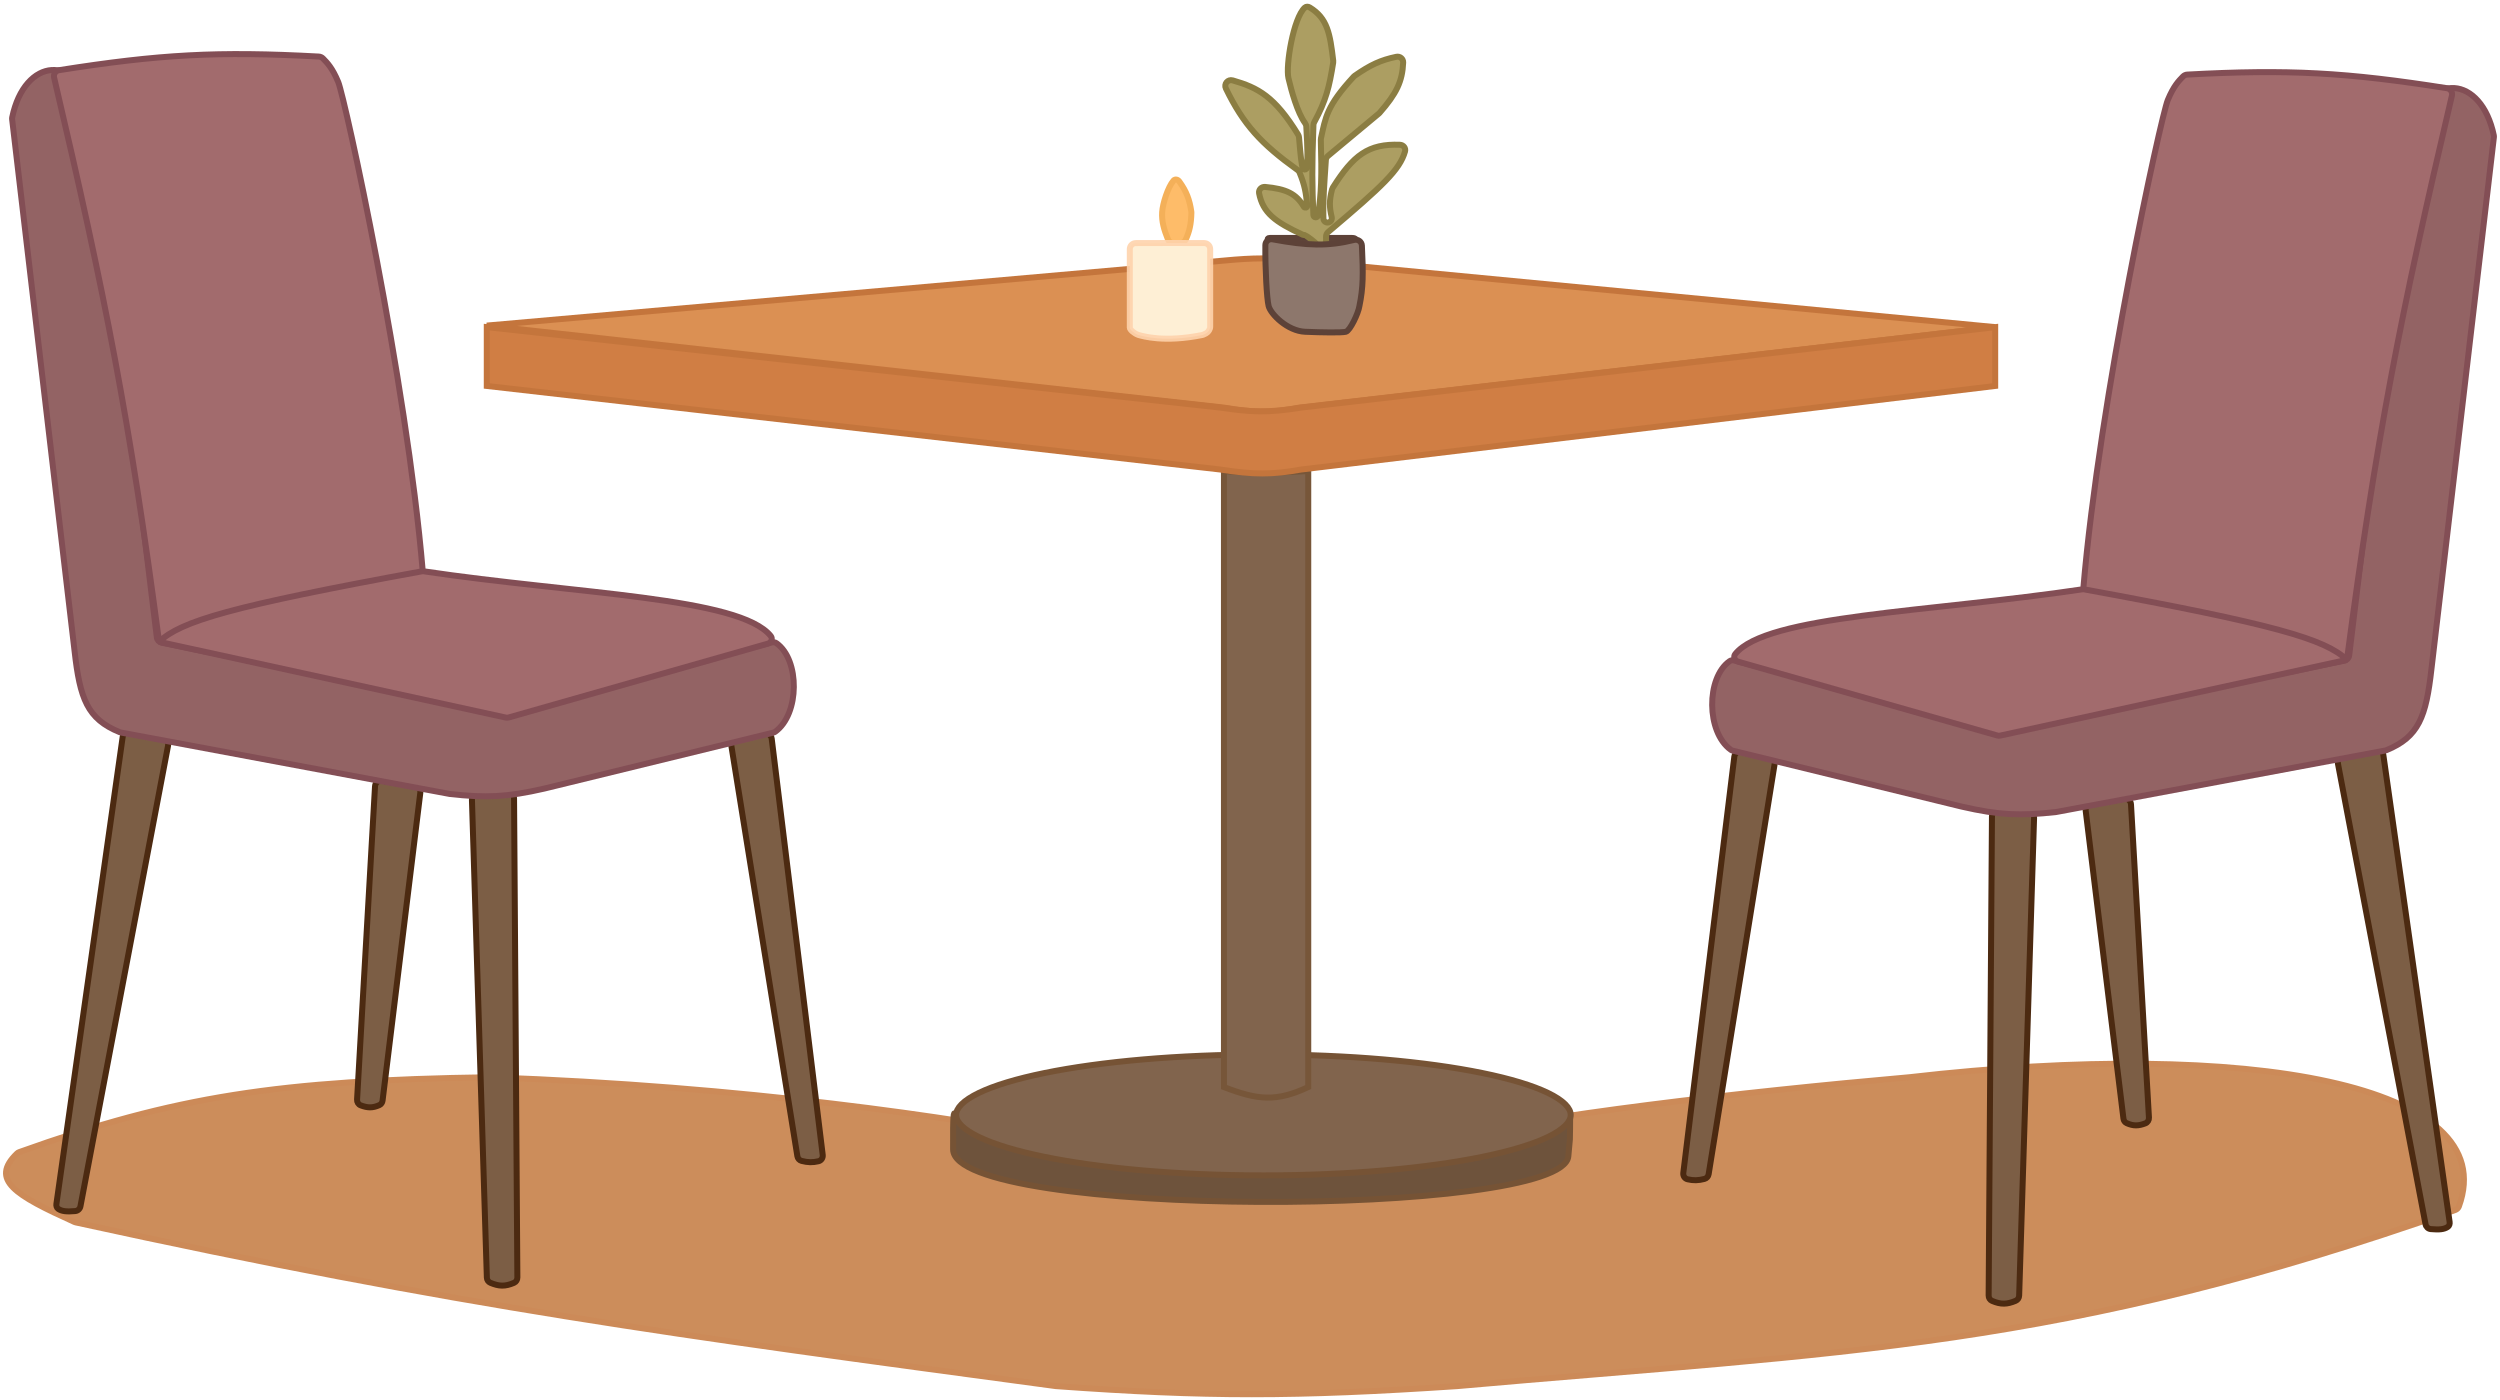 <svg width="416" height="233" viewBox="0 0 416 233" fill="none" xmlns="http://www.w3.org/2000/svg">
<path d="M175.688 230.647C112.041 222.074 76.343 217.365 12.588 203.405C12.52 203.39 12.451 203.367 12.387 203.339C2.502 198.874 -1.731 196.339 2.838 191.932C2.936 191.838 3.059 191.762 3.187 191.716C29.088 182.432 46.361 179.771 81.49 179.251C124.201 180.764 158.856 185.994 177.514 189.593C196.172 193.192 222.847 193.59 239.582 189.593C256.318 185.596 289.141 181.771 317.716 179.251C374.456 172.721 416.535 180.552 409.16 200.75C409.061 201.021 408.831 201.246 408.558 201.342C342.9 224.522 306.932 224.925 242.503 230.647C215.412 232.449 200.709 232.453 175.688 230.647Z" fill="#CC8D5B" stroke="#CC8A58"/>
<path d="M158.598 191.272C158.543 185.284 158.75 184.873 158.855 185.487C158.987 186.266 159.604 186.534 160.363 186.752C198.743 197.788 221.562 197.527 261.027 185.853C261.145 185.818 261.266 185.905 261.266 186.028C261.266 186.266 261.253 189.318 261.23 189.554C261.162 190.252 261.076 191.189 260.969 192.416C260.074 202.655 158.704 202.77 158.598 191.272Z" fill="#6E533C" stroke="#765335"/>
<path d="M210.231 175.465C224.466 175.465 237.338 176.646 246.64 178.548C251.295 179.5 255.03 180.628 257.588 181.865C258.869 182.484 259.828 183.118 260.46 183.75C261.092 184.382 261.364 184.974 261.364 185.525C261.364 186.076 261.092 186.668 260.46 187.299C259.828 187.932 258.868 188.566 257.588 189.185C255.03 190.422 251.295 191.549 246.64 192.501C237.338 194.404 224.466 195.584 210.231 195.584C195.996 195.584 183.123 194.404 173.821 192.501C169.166 191.55 165.432 190.422 162.874 189.185C161.593 188.566 160.633 187.932 160 187.299C159.369 186.668 159.098 186.076 159.098 185.525C159.098 184.974 159.369 184.382 160 183.75C160.633 183.118 161.593 182.484 162.874 181.865C165.432 180.628 169.166 179.5 173.821 178.548C183.123 176.646 195.996 175.465 210.231 175.465Z" fill="#81644D" stroke="#765335"/>
<path d="M203.665 180.889V78.386C208.211 78.734 211.319 78.719 217.692 78.386V180.889C212.342 183.394 209.261 183.048 203.665 180.889Z" fill="#81644D" stroke="#775639"/>
<path d="M203.665 67.827L81 54.177L203.665 43.36C208.681 42.886 211.447 42.874 216.2 43.36L332 54.434L216.2 67.827C211.687 68.681 208.966 68.734 203.665 67.827Z" fill="#DB9053" stroke="#C4753C"/>
<path d="M81 64.221V54.435L203.068 67.827C207.987 68.553 210.835 68.756 216.498 67.827L332 54.435V64.221L216.498 78.129C211.663 79 208.633 78.998 203.068 78.129L81 64.221Z" fill="#D07E44" stroke="#C4753C"/>
<path d="M59.415 182.972L62.405 130.831C62.439 130.232 62.989 129.798 63.579 129.904L65.844 130.308L69.092 130.772C69.632 130.849 70.01 131.344 69.944 131.884L63.658 183.143C63.618 183.468 63.424 183.758 63.126 183.891C61.992 184.396 61.167 184.365 60.012 183.927C59.624 183.779 59.391 183.387 59.415 182.972Z" fill="#7C5E45"/>
<path d="M81.013 212.591L78.531 133.105C78.514 132.557 78.941 132.098 79.488 132.075L84.496 131.86C85.062 131.836 85.535 132.286 85.539 132.852L86.09 212.578C86.092 212.959 85.88 213.314 85.529 213.464C84.037 214.106 83.025 214.057 81.588 213.452C81.243 213.306 81.024 212.966 81.013 212.591Z" fill="#7C5E45"/>
<path d="M132.682 192.389L121.688 124.044C121.601 123.506 121.962 122.997 122.499 122.901L127.242 122.054C127.806 121.953 128.34 122.347 128.41 122.917L136.899 192.182C136.958 192.66 136.67 193.119 136.202 193.229C135.194 193.465 134.421 193.439 133.382 193.174C133.012 193.08 132.743 192.766 132.682 192.389Z" fill="#7C5E45"/>
<path d="M9.383 200.351L20.415 122.613C20.495 122.045 21.036 121.661 21.599 121.773L27.184 122.881C27.722 122.988 28.074 123.509 27.971 124.049L13.387 200.725C13.306 201.154 12.955 201.483 12.521 201.522C11.077 201.652 10.292 201.561 9.693 201.16C9.433 200.986 9.339 200.661 9.383 200.351Z" fill="#7C5E45"/>
<path d="M59.415 182.972L62.405 130.831C62.439 130.232 62.989 129.798 63.579 129.904L65.844 130.308L69.092 130.772C69.632 130.849 70.01 131.344 69.944 131.884L63.658 183.143C63.618 183.468 63.424 183.758 63.126 183.891C61.992 184.396 61.167 184.365 60.012 183.927C59.624 183.779 59.391 183.387 59.415 182.972Z" stroke="#4C2A11"/>
<path d="M81.013 212.591L78.531 133.105C78.514 132.557 78.941 132.098 79.488 132.075L84.496 131.86C85.062 131.836 85.535 132.286 85.539 132.852L86.09 212.578C86.092 212.959 85.88 213.314 85.529 213.464C84.037 214.106 83.025 214.057 81.588 213.452C81.243 213.306 81.024 212.966 81.013 212.591Z" stroke="#4C2A11"/>
<path d="M132.682 192.389L121.688 124.044C121.601 123.506 121.962 122.997 122.499 122.901L127.242 122.054C127.806 121.953 128.34 122.347 128.41 122.917L136.899 192.182C136.958 192.66 136.67 193.119 136.202 193.229C135.194 193.465 134.421 193.439 133.382 193.174C133.012 193.08 132.743 192.766 132.682 192.389Z" stroke="#4C2A11"/>
<path d="M9.383 200.351L20.415 122.613C20.495 122.045 21.036 121.661 21.599 121.773L27.184 122.881C27.722 122.988 28.074 123.509 27.971 124.049L13.387 200.725C13.306 201.154 12.955 201.483 12.521 201.522C11.077 201.652 10.292 201.561 9.693 201.16C9.433 200.986 9.339 200.661 9.383 200.351Z" stroke="#4C2A11"/>
<path d="M90.594 131.213L128.672 121.91C128.785 121.883 128.894 121.836 128.989 121.768C133.081 118.823 133.107 109.778 129.189 107.018C128.974 106.867 128.701 106.834 128.447 106.9L90.594 116.744C83.987 118.233 80.637 117.91 74.844 116.744L26.893 106.941C26.471 106.855 26.152 106.509 26.1 106.082L15.5 19.082C12.999 8.626 4.09 9.585 2.032 19.527C2.011 19.629 2.006 19.737 2.018 19.841L12.406 108.304C13.303 116.288 14.528 119.629 19.906 121.83C19.968 121.855 20.033 121.875 20.098 121.887L74.844 132.117C80.847 132.785 84.276 132.664 90.594 131.213Z" fill="#936364" stroke="#834E55"/>
<path d="M9.818 11.678C26.514 9.047 36.221 8.495 53.057 9.413C53.318 9.427 53.568 9.545 53.75 9.733C54.431 10.433 55.298 11.284 56.282 13.656C57.407 16.369 67.643 63.169 70.344 95.041C96.014 98.874 123.082 99.372 128.256 105.833C128.634 106.304 128.33 106.944 127.749 107.109L84.648 119.388C84.49 119.433 84.322 119.438 84.161 119.403L26.469 106.797C21.615 70.091 17.564 49.344 8.999 12.904C8.866 12.339 9.244 11.768 9.818 11.678Z" fill="#A26B6D"/>
<path d="M70.344 95.041C67.643 63.169 57.407 16.369 56.282 13.656C55.298 11.284 54.431 10.433 53.75 9.733C53.568 9.545 53.318 9.427 53.057 9.413C36.221 8.495 26.514 9.047 9.818 11.678C9.244 11.768 8.866 12.339 8.999 12.904C17.564 49.344 21.615 70.091 26.469 106.797M70.344 95.041C96.014 98.874 123.082 99.372 128.256 105.833C128.634 106.304 128.33 106.944 127.749 107.109L84.648 119.388C84.49 119.433 84.322 119.438 84.161 119.403L26.469 106.797M70.344 95.041C38.428 100.881 30.104 103.348 26.469 106.797" stroke="#834E55"/>
<path d="M357.585 185.972L354.595 133.831C354.561 133.232 354.011 132.798 353.421 132.904L351.156 133.308L347.908 133.772C347.369 133.849 346.99 134.344 347.056 134.884L353.342 186.143C353.382 186.468 353.576 186.758 353.874 186.891C355.008 187.396 355.833 187.365 356.988 186.927C357.376 186.779 357.609 186.387 357.585 185.972Z" fill="#7C5E45"/>
<path d="M335.987 215.591L338.469 136.105C338.486 135.557 338.059 135.098 337.512 135.075L332.504 134.86C331.938 134.836 331.465 135.286 331.461 135.852L330.91 215.578C330.908 215.959 331.12 216.314 331.471 216.464C332.963 217.106 333.974 217.057 335.412 216.452C335.757 216.306 335.976 215.966 335.987 215.591Z" fill="#7C5E45"/>
<path d="M284.318 195.389L295.312 127.044C295.399 126.506 295.038 125.997 294.501 125.901L289.758 125.054C289.194 124.953 288.66 125.347 288.59 125.917L280.101 195.182C280.042 195.66 280.33 196.119 280.798 196.229C281.806 196.465 282.579 196.439 283.618 196.174C283.988 196.08 284.257 195.766 284.318 195.389Z" fill="#7C5E45"/>
<path d="M407.617 203.351L396.585 125.613C396.505 125.045 395.964 124.661 395.401 124.773L389.816 125.881C389.278 125.988 388.926 126.509 389.029 127.049L403.613 203.725C403.694 204.154 404.045 204.483 404.479 204.522C405.923 204.652 406.708 204.561 407.307 204.16C407.567 203.986 407.661 203.661 407.617 203.351Z" fill="#7C5E45"/>
<path d="M357.585 185.972L354.595 133.831C354.561 133.232 354.011 132.798 353.421 132.904L351.156 133.308L347.908 133.772C347.369 133.849 346.99 134.344 347.056 134.884L353.342 186.143C353.382 186.468 353.576 186.758 353.874 186.891C355.008 187.396 355.833 187.365 356.988 186.927C357.376 186.779 357.609 186.387 357.585 185.972Z" stroke="#4C2A11"/>
<path d="M335.987 215.591L338.469 136.105C338.486 135.557 338.059 135.098 337.512 135.075L332.504 134.86C331.938 134.836 331.465 135.286 331.461 135.852L330.91 215.578C330.908 215.959 331.12 216.314 331.471 216.464C332.963 217.106 333.974 217.057 335.412 216.452C335.757 216.306 335.976 215.966 335.987 215.591Z" stroke="#4C2A11"/>
<path d="M284.318 195.389L295.312 127.044C295.399 126.506 295.038 125.997 294.501 125.901L289.758 125.054C289.194 124.953 288.66 125.347 288.59 125.917L280.101 195.182C280.042 195.66 280.33 196.119 280.798 196.229C281.806 196.465 282.579 196.439 283.618 196.174C283.988 196.08 284.257 195.766 284.318 195.389Z" stroke="#4C2A11"/>
<path d="M407.617 203.351L396.585 125.613C396.505 125.045 395.964 124.661 395.401 124.773L389.816 125.881C389.278 125.988 388.926 126.509 389.029 127.049L403.613 203.725C403.694 204.154 404.045 204.483 404.479 204.522C405.923 204.652 406.708 204.561 407.307 204.16C407.567 203.986 407.661 203.661 407.617 203.351Z" stroke="#4C2A11"/>
<path d="M326.406 134.213L288.328 124.91C288.215 124.883 288.106 124.836 288.011 124.768C283.919 121.823 283.893 112.778 287.811 110.018C288.026 109.867 288.299 109.834 288.553 109.9L326.406 119.744C333.013 121.233 336.363 120.91 342.156 119.744L390.107 109.941C390.529 109.855 390.848 109.509 390.9 109.082L401.5 22.082C404.001 11.626 412.91 12.585 414.968 22.527C414.989 22.629 414.994 22.737 414.982 22.841L404.594 111.304C403.697 119.288 402.472 122.629 397.094 124.83C397.032 124.855 396.967 124.875 396.902 124.887L342.156 135.117C336.153 135.785 332.724 135.664 326.406 134.213Z" fill="#936364" stroke="#834E55"/>
<path d="M407.182 14.678C390.487 12.047 380.779 11.495 363.943 12.413C363.682 12.428 363.432 12.544 363.25 12.732C362.569 13.433 361.702 14.284 360.718 16.656C359.593 19.369 349.357 66.169 346.656 98.041C320.986 101.874 293.918 102.372 288.744 108.833C288.366 109.304 288.67 109.944 289.251 110.109L332.352 122.388C332.51 122.433 332.678 122.438 332.839 122.403L390.531 109.797C395.385 73.091 399.436 52.344 408.001 15.904C408.134 15.339 407.756 14.768 407.182 14.678Z" fill="#A26B6D"/>
<path d="M346.656 98.041C349.357 66.169 359.593 19.369 360.718 16.656C361.702 14.284 362.569 13.433 363.25 12.732C363.432 12.544 363.682 12.428 363.943 12.413C380.779 11.495 390.487 12.047 407.182 14.678C407.756 14.768 408.134 15.339 408.001 15.904C399.436 52.344 395.385 73.091 390.531 109.797M346.656 98.041C320.986 101.874 293.918 102.372 288.744 108.833C288.366 109.304 288.67 109.944 289.251 110.109L332.352 122.388C332.51 122.433 332.678 122.438 332.839 122.403L390.531 109.797M346.656 98.041C378.572 103.881 386.896 106.348 390.531 109.797" stroke="#834E55"/>
<path d="M211.285 39.597H225.004C225.684 39.597 225.839 40.012 225.175 40.158C224.243 40.364 222.604 40.605 219.722 40.956C219.648 40.965 219.57 40.965 219.496 40.958C214.626 40.464 212.008 40.158 211.118 39.878C210.819 39.783 210.971 39.597 211.285 39.597Z" fill="#6D5C4A" stroke="#5D4238"/>
<path d="M220.654 39.381C220.659 39.937 220.66 40.305 220.658 40.527C220.657 40.701 220.553 40.798 220.379 40.798H219.227C219.102 40.798 218.976 40.734 219.028 40.62C219.102 40.459 217.301 39.146 217.125 39.117C217.037 39.102 216.948 39.09 216.862 39.084C216.841 39.083 216.819 39.077 216.799 39.068C212.209 36.952 210.135 35.414 209.516 32.166C209.401 31.567 209.909 31.05 210.516 31.106C214.037 31.431 215.696 32.241 216.959 34.4C217.095 34.633 217.462 34.584 217.516 34.32C217.521 34.293 217.523 34.265 217.52 34.237C217.319 32.073 217.113 30.811 216.244 28.707C216.174 28.537 216.053 28.389 215.903 28.281C209.83 23.922 206.907 20.729 203.987 14.723C203.62 13.969 204.312 13.146 205.119 13.376C209.326 14.578 212.126 16.065 216.011 22.411C216.091 22.542 216.142 22.695 216.155 22.849C216.418 25.955 216.57 27.385 216.791 28.006C216.814 28.071 216.86 28.124 216.918 28.162C217.125 28.298 217.405 28.183 217.44 27.936C217.628 26.615 217.586 24.782 217.37 21.057C217.357 20.843 217.275 20.641 217.15 20.468C215.879 18.708 214.893 15.128 214.398 13.008C213.91 10.919 215.225 2.954 217.13 1.255C217.353 1.056 217.679 1.081 217.934 1.237C220.891 3.042 221.319 5.586 221.85 10.126C221.861 10.216 221.859 10.31 221.845 10.4C221.202 14.459 220.646 16.749 218.681 20.346C218.607 20.483 218.563 20.64 218.557 20.796C218.287 27.787 218.34 30.95 218.55 35.798C218.559 36.003 218.728 36.166 218.934 36.166C219.123 36.166 219.283 36.029 219.313 35.843C219.877 32.24 219.961 29.316 219.786 23.257C219.783 23.173 219.792 23.086 219.81 23.004C220.584 19.544 220.707 17.681 225.265 12.745C225.314 12.693 225.37 12.643 225.429 12.603C228.055 10.778 229.757 9.994 232.354 9.45C232.955 9.324 233.514 9.789 233.488 10.403C233.354 13.536 232.391 15.559 229.559 18.782C229.526 18.82 229.488 18.857 229.449 18.89L220.98 25.942C220.77 26.117 220.64 26.372 220.622 26.646C220.355 30.694 220.128 33.462 220.216 36.366C220.235 37 221.009 37.269 221.433 36.797C221.595 36.617 221.654 36.368 221.597 36.133C221.193 34.466 221.177 33.374 221.654 31.511C221.679 31.413 221.721 31.318 221.774 31.232C225.194 25.81 227.7 23.882 232.954 24.09C233.533 24.113 233.956 24.647 233.796 25.204C232.917 28.271 230.099 30.925 221.015 38.603C220.787 38.795 220.652 39.083 220.654 39.381Z" fill="#AC9E62" stroke="#8B7D42"/>
<path d="M225.341 39.921C220.95 41.011 217.559 40.903 211.739 39.819C211.131 39.706 210.561 40.159 210.556 40.778C210.519 44.699 210.794 49.708 211.098 50.919C211.434 52.255 214.218 55.083 217.177 55.207C220.033 55.325 223.256 55.379 223.95 55.207C224.645 55.036 226.028 52.133 226.208 50.919C226.847 47.825 226.847 45.582 226.618 40.853C226.587 40.211 225.965 39.766 225.341 39.921Z" fill="#8D776C" stroke="#5D4238"/>
<path d="M193.384 35.308C193.29 36.856 193.685 38.176 194.347 39.835C194.497 40.211 194.864 40.455 195.268 40.455H196.407C196.789 40.455 197.14 40.238 197.297 39.889C197.925 38.492 198.203 37.334 198.246 35.388C198.247 35.335 198.244 35.282 198.236 35.23C197.953 33.261 197.448 31.871 196.232 30.197C195.988 29.861 195.544 29.743 195.271 30.055C194.348 31.116 193.473 33.858 193.384 35.308Z" fill="#FEBC69" stroke="#F4B059"/>
<path d="M200.379 40.449C196.54 40.427 193.783 40.437 188.998 40.452C188.447 40.453 188 40.895 188 41.447V54.521C188 54.864 188.739 55.48 189.389 55.722C190.156 55.932 193.708 57.035 200.072 55.739C200.128 55.728 200.184 55.712 200.236 55.69C200.923 55.408 201.151 55.145 201.323 54.668C201.358 54.571 201.373 54.469 201.373 54.366V41.448C201.373 40.898 200.928 40.452 200.379 40.449Z" fill="#FEEFD5" stroke="#FED3AC" stroke-opacity="0.9"/>
</svg>
